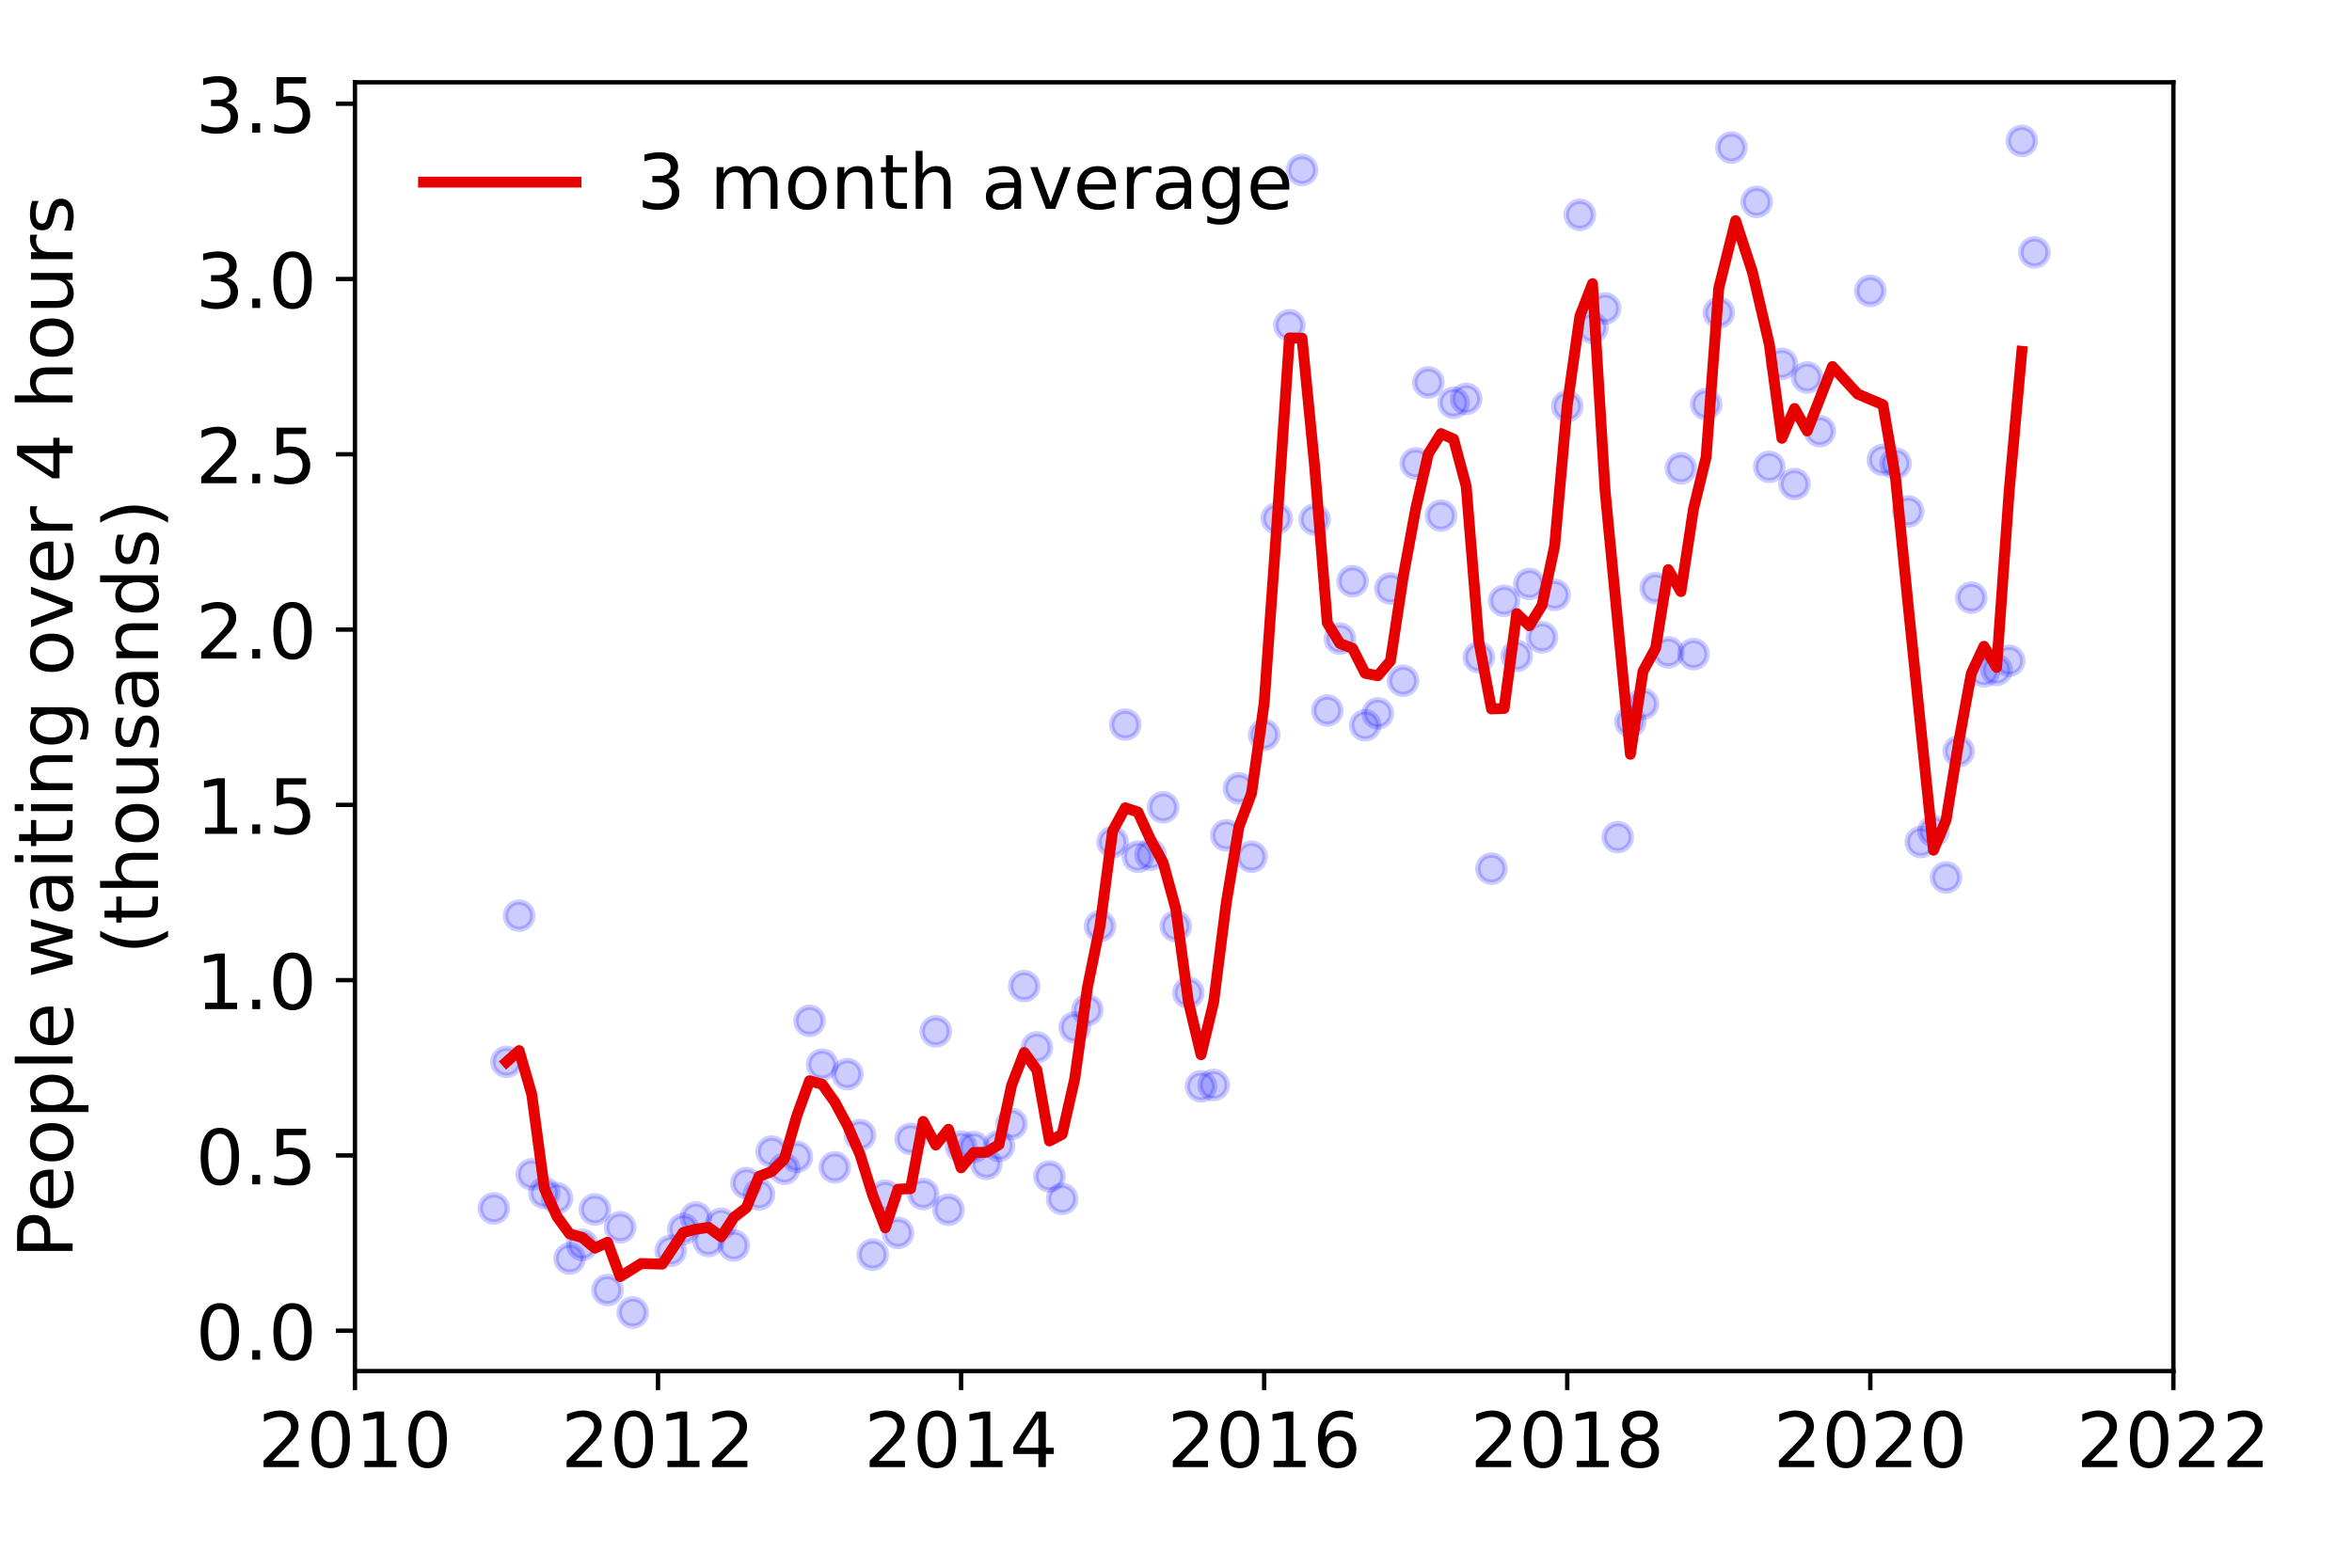 <?xml version="1.0" encoding="utf-8" standalone="no"?>
<!DOCTYPE svg PUBLIC "-//W3C//DTD SVG 1.1//EN"
  "http://www.w3.org/Graphics/SVG/1.1/DTD/svg11.dtd">
<!-- Created with matplotlib (https://matplotlib.org/) -->
<svg height="288pt" version="1.1" viewBox="0 0 432 288" width="432pt" xmlns="http://www.w3.org/2000/svg" xmlns:xlink="http://www.w3.org/1999/xlink">
 <defs>
  <style type="text/css">
*{stroke-linecap:butt;stroke-linejoin:round;}
  </style>
 </defs>
 <g id="figure_1">
  <g id="patch_1">
   <path d="M 0 288 
L 432 288 
L 432 0 
L 0 0 
z
" style="fill:#ffffff;"/>
  </g>
  <g id="axes_1">
   <g id="patch_2">
    <path d="M 65.195 251.88 
L 399.192 251.88 
L 399.192 15.12 
L 65.195 15.12 
z
" style="fill:#ffffff;"/>
   </g>
   <g id="matplotlib.axis_1">
    <g id="xtick_1">
     <g id="line2d_1">
      <defs>
       <path d="M 0 0 
L 0 3.5 
" id="me8de8a6ac7" style="stroke:#000000;stroke-width:0.8;"/>
      </defs>
      <g>
       <use style="stroke:#000000;stroke-width:0.8;" x="65.195" xlink:href="#me8de8a6ac7" y="251.88"/>
      </g>
     </g>
     <g id="text_1">
      <!-- 2010 -->
      <defs>
       <path d="M 19.188 8.297 
L 53.609 8.297 
L 53.609 0 
L 7.328 0 
L 7.328 8.297 
Q 12.938 14.109 22.625 23.891 
Q 32.328 33.688 34.812 36.531 
Q 39.547 41.844 41.422 45.531 
Q 43.312 49.219 43.312 52.781 
Q 43.312 58.594 39.234 62.25 
Q 35.156 65.922 28.609 65.922 
Q 23.969 65.922 18.812 64.312 
Q 13.672 62.703 7.812 59.422 
L 7.812 69.391 
Q 13.766 71.781 18.938 73 
Q 24.125 74.219 28.422 74.219 
Q 39.75 74.219 46.484 68.547 
Q 53.219 62.891 53.219 53.422 
Q 53.219 48.922 51.531 44.891 
Q 49.859 40.875 45.406 35.406 
Q 44.188 33.984 37.641 27.219 
Q 31.109 20.453 19.188 8.297 
z
" id="DejaVuSans-50"/>
       <path d="M 31.781 66.406 
Q 24.172 66.406 20.328 58.906 
Q 16.5 51.422 16.5 36.375 
Q 16.5 21.391 20.328 13.891 
Q 24.172 6.391 31.781 6.391 
Q 39.453 6.391 43.281 13.891 
Q 47.125 21.391 47.125 36.375 
Q 47.125 51.422 43.281 58.906 
Q 39.453 66.406 31.781 66.406 
z
M 31.781 74.219 
Q 44.047 74.219 50.516 64.516 
Q 56.984 54.828 56.984 36.375 
Q 56.984 17.969 50.516 8.266 
Q 44.047 -1.422 31.781 -1.422 
Q 19.531 -1.422 13.062 8.266 
Q 6.594 17.969 6.594 36.375 
Q 6.594 54.828 13.062 64.516 
Q 19.531 74.219 31.781 74.219 
z
" id="DejaVuSans-48"/>
       <path d="M 12.406 8.297 
L 28.516 8.297 
L 28.516 63.922 
L 10.984 60.406 
L 10.984 69.391 
L 28.422 72.906 
L 38.281 72.906 
L 38.281 8.297 
L 54.391 8.297 
L 54.391 0 
L 12.406 0 
z
" id="DejaVuSans-49"/>
      </defs>
      <g transform="translate(47.38 269.518)scale(0.14 -0.14)">
       <use xlink:href="#DejaVuSans-50"/>
       <use x="63.623" xlink:href="#DejaVuSans-48"/>
       <use x="127.246" xlink:href="#DejaVuSans-49"/>
       <use x="190.869" xlink:href="#DejaVuSans-48"/>
      </g>
     </g>
    </g>
    <g id="xtick_2">
     <g id="line2d_2">
      <g>
       <use style="stroke:#000000;stroke-width:0.8;" x="120.861" xlink:href="#me8de8a6ac7" y="251.88"/>
      </g>
     </g>
     <g id="text_2">
      <!-- 2012 -->
      <g transform="translate(103.046 269.518)scale(0.14 -0.14)">
       <use xlink:href="#DejaVuSans-50"/>
       <use x="63.623" xlink:href="#DejaVuSans-48"/>
       <use x="127.246" xlink:href="#DejaVuSans-49"/>
       <use x="190.869" xlink:href="#DejaVuSans-50"/>
      </g>
     </g>
    </g>
    <g id="xtick_3">
     <g id="line2d_3">
      <g>
       <use style="stroke:#000000;stroke-width:0.8;" x="176.528" xlink:href="#me8de8a6ac7" y="251.88"/>
      </g>
     </g>
     <g id="text_3">
      <!-- 2014 -->
      <defs>
       <path d="M 37.797 64.312 
L 12.891 25.391 
L 37.797 25.391 
z
M 35.203 72.906 
L 47.609 72.906 
L 47.609 25.391 
L 58.016 25.391 
L 58.016 17.188 
L 47.609 17.188 
L 47.609 0 
L 37.797 0 
L 37.797 17.188 
L 4.891 17.188 
L 4.891 26.703 
z
" id="DejaVuSans-52"/>
      </defs>
      <g transform="translate(158.713 269.518)scale(0.14 -0.14)">
       <use xlink:href="#DejaVuSans-50"/>
       <use x="63.623" xlink:href="#DejaVuSans-48"/>
       <use x="127.246" xlink:href="#DejaVuSans-49"/>
       <use x="190.869" xlink:href="#DejaVuSans-52"/>
      </g>
     </g>
    </g>
    <g id="xtick_4">
     <g id="line2d_4">
      <g>
       <use style="stroke:#000000;stroke-width:0.8;" x="232.194" xlink:href="#me8de8a6ac7" y="251.88"/>
      </g>
     </g>
     <g id="text_4">
      <!-- 2016 -->
      <defs>
       <path d="M 33.016 40.375 
Q 26.375 40.375 22.484 35.828 
Q 18.609 31.297 18.609 23.391 
Q 18.609 15.531 22.484 10.953 
Q 26.375 6.391 33.016 6.391 
Q 39.656 6.391 43.531 10.953 
Q 47.406 15.531 47.406 23.391 
Q 47.406 31.297 43.531 35.828 
Q 39.656 40.375 33.016 40.375 
z
M 52.594 71.297 
L 52.594 62.312 
Q 48.875 64.062 45.094 64.984 
Q 41.312 65.922 37.594 65.922 
Q 27.828 65.922 22.672 59.328 
Q 17.531 52.734 16.797 39.406 
Q 19.672 43.656 24.016 45.922 
Q 28.375 48.188 33.594 48.188 
Q 44.578 48.188 50.953 41.516 
Q 57.328 34.859 57.328 23.391 
Q 57.328 12.156 50.688 5.359 
Q 44.047 -1.422 33.016 -1.422 
Q 20.359 -1.422 13.672 8.266 
Q 6.984 17.969 6.984 36.375 
Q 6.984 53.656 15.188 63.938 
Q 23.391 74.219 37.203 74.219 
Q 40.922 74.219 44.703 73.484 
Q 48.484 72.75 52.594 71.297 
z
" id="DejaVuSans-54"/>
      </defs>
      <g transform="translate(214.379 269.518)scale(0.14 -0.14)">
       <use xlink:href="#DejaVuSans-50"/>
       <use x="63.623" xlink:href="#DejaVuSans-48"/>
       <use x="127.246" xlink:href="#DejaVuSans-49"/>
       <use x="190.869" xlink:href="#DejaVuSans-54"/>
      </g>
     </g>
    </g>
    <g id="xtick_5">
     <g id="line2d_5">
      <g>
       <use style="stroke:#000000;stroke-width:0.8;" x="287.86" xlink:href="#me8de8a6ac7" y="251.88"/>
      </g>
     </g>
     <g id="text_5">
      <!-- 2018 -->
      <defs>
       <path d="M 31.781 34.625 
Q 24.75 34.625 20.719 30.859 
Q 16.703 27.094 16.703 20.516 
Q 16.703 13.922 20.719 10.156 
Q 24.75 6.391 31.781 6.391 
Q 38.812 6.391 42.859 10.172 
Q 46.922 13.969 46.922 20.516 
Q 46.922 27.094 42.891 30.859 
Q 38.875 34.625 31.781 34.625 
z
M 21.922 38.812 
Q 15.578 40.375 12.031 44.719 
Q 8.5 49.078 8.5 55.328 
Q 8.5 64.062 14.719 69.141 
Q 20.953 74.219 31.781 74.219 
Q 42.672 74.219 48.875 69.141 
Q 55.078 64.062 55.078 55.328 
Q 55.078 49.078 51.531 44.719 
Q 48 40.375 41.703 38.812 
Q 48.828 37.156 52.797 32.312 
Q 56.781 27.484 56.781 20.516 
Q 56.781 9.906 50.312 4.234 
Q 43.844 -1.422 31.781 -1.422 
Q 19.734 -1.422 13.25 4.234 
Q 6.781 9.906 6.781 20.516 
Q 6.781 27.484 10.781 32.312 
Q 14.797 37.156 21.922 38.812 
z
M 18.312 54.391 
Q 18.312 48.734 21.844 45.562 
Q 25.391 42.391 31.781 42.391 
Q 38.141 42.391 41.719 45.562 
Q 45.312 48.734 45.312 54.391 
Q 45.312 60.062 41.719 63.234 
Q 38.141 66.406 31.781 66.406 
Q 25.391 66.406 21.844 63.234 
Q 18.312 60.062 18.312 54.391 
z
" id="DejaVuSans-56"/>
      </defs>
      <g transform="translate(270.045 269.518)scale(0.14 -0.14)">
       <use xlink:href="#DejaVuSans-50"/>
       <use x="63.623" xlink:href="#DejaVuSans-48"/>
       <use x="127.246" xlink:href="#DejaVuSans-49"/>
       <use x="190.869" xlink:href="#DejaVuSans-56"/>
      </g>
     </g>
    </g>
    <g id="xtick_6">
     <g id="line2d_6">
      <g>
       <use style="stroke:#000000;stroke-width:0.8;" x="343.526" xlink:href="#me8de8a6ac7" y="251.88"/>
      </g>
     </g>
     <g id="text_6">
      <!-- 2020 -->
      <g transform="translate(325.711 269.518)scale(0.14 -0.14)">
       <use xlink:href="#DejaVuSans-50"/>
       <use x="63.623" xlink:href="#DejaVuSans-48"/>
       <use x="127.246" xlink:href="#DejaVuSans-50"/>
       <use x="190.869" xlink:href="#DejaVuSans-48"/>
      </g>
     </g>
    </g>
    <g id="xtick_7">
     <g id="line2d_7">
      <g>
       <use style="stroke:#000000;stroke-width:0.8;" x="399.192" xlink:href="#me8de8a6ac7" y="251.88"/>
      </g>
     </g>
     <g id="text_7">
      <!-- 2022 -->
      <g transform="translate(381.377 269.518)scale(0.14 -0.14)">
       <use xlink:href="#DejaVuSans-50"/>
       <use x="63.623" xlink:href="#DejaVuSans-48"/>
       <use x="127.246" xlink:href="#DejaVuSans-50"/>
       <use x="190.869" xlink:href="#DejaVuSans-50"/>
      </g>
     </g>
    </g>
   </g>
   <g id="matplotlib.axis_2">
    <g id="ytick_1">
     <g id="line2d_8">
      <defs>
       <path d="M 0 0 
L -3.5 0 
" id="maa1a241ee3" style="stroke:#000000;stroke-width:0.8;"/>
      </defs>
      <g>
       <use style="stroke:#000000;stroke-width:0.8;" x="65.195" xlink:href="#maa1a241ee3" y="244.467"/>
      </g>
     </g>
     <g id="text_8">
      <!-- 0.0 -->
      <defs>
       <path d="M 10.688 12.406 
L 21 12.406 
L 21 0 
L 10.688 0 
z
" id="DejaVuSans-46"/>
      </defs>
      <g transform="translate(35.931 249.786)scale(0.14 -0.14)">
       <use xlink:href="#DejaVuSans-48"/>
       <use x="63.623" xlink:href="#DejaVuSans-46"/>
       <use x="95.41" xlink:href="#DejaVuSans-48"/>
      </g>
     </g>
    </g>
    <g id="ytick_2">
     <g id="line2d_9">
      <g>
       <use style="stroke:#000000;stroke-width:0.8;" x="65.195" xlink:href="#maa1a241ee3" y="212.265"/>
      </g>
     </g>
     <g id="text_9">
      <!-- 0.5 -->
      <defs>
       <path d="M 10.797 72.906 
L 49.516 72.906 
L 49.516 64.594 
L 19.828 64.594 
L 19.828 46.734 
Q 21.969 47.469 24.109 47.828 
Q 26.266 48.188 28.422 48.188 
Q 40.625 48.188 47.75 41.5 
Q 54.891 34.812 54.891 23.391 
Q 54.891 11.625 47.562 5.094 
Q 40.234 -1.422 26.906 -1.422 
Q 22.312 -1.422 17.547 -0.641 
Q 12.797 0.141 7.719 1.703 
L 7.719 11.625 
Q 12.109 9.234 16.797 8.062 
Q 21.484 6.891 26.703 6.891 
Q 35.156 6.891 40.078 11.328 
Q 45.016 15.766 45.016 23.391 
Q 45.016 31 40.078 35.438 
Q 35.156 39.891 26.703 39.891 
Q 22.75 39.891 18.812 39.016 
Q 14.891 38.141 10.797 36.281 
z
" id="DejaVuSans-53"/>
      </defs>
      <g transform="translate(35.931 217.584)scale(0.14 -0.14)">
       <use xlink:href="#DejaVuSans-48"/>
       <use x="63.623" xlink:href="#DejaVuSans-46"/>
       <use x="95.41" xlink:href="#DejaVuSans-53"/>
      </g>
     </g>
    </g>
    <g id="ytick_3">
     <g id="line2d_10">
      <g>
       <use style="stroke:#000000;stroke-width:0.8;" x="65.195" xlink:href="#maa1a241ee3" y="180.064"/>
      </g>
     </g>
     <g id="text_10">
      <!-- 1.0 -->
      <g transform="translate(35.931 185.383)scale(0.14 -0.14)">
       <use xlink:href="#DejaVuSans-49"/>
       <use x="63.623" xlink:href="#DejaVuSans-46"/>
       <use x="95.41" xlink:href="#DejaVuSans-48"/>
      </g>
     </g>
    </g>
    <g id="ytick_4">
     <g id="line2d_11">
      <g>
       <use style="stroke:#000000;stroke-width:0.8;" x="65.195" xlink:href="#maa1a241ee3" y="147.862"/>
      </g>
     </g>
     <g id="text_11">
      <!-- 1.5 -->
      <g transform="translate(35.931 153.181)scale(0.14 -0.14)">
       <use xlink:href="#DejaVuSans-49"/>
       <use x="63.623" xlink:href="#DejaVuSans-46"/>
       <use x="95.41" xlink:href="#DejaVuSans-53"/>
      </g>
     </g>
    </g>
    <g id="ytick_5">
     <g id="line2d_12">
      <g>
       <use style="stroke:#000000;stroke-width:0.8;" x="65.195" xlink:href="#maa1a241ee3" y="115.66"/>
      </g>
     </g>
     <g id="text_12">
      <!-- 2.0 -->
      <g transform="translate(35.931 120.979)scale(0.14 -0.14)">
       <use xlink:href="#DejaVuSans-50"/>
       <use x="63.623" xlink:href="#DejaVuSans-46"/>
       <use x="95.41" xlink:href="#DejaVuSans-48"/>
      </g>
     </g>
    </g>
    <g id="ytick_6">
     <g id="line2d_13">
      <g>
       <use style="stroke:#000000;stroke-width:0.8;" x="65.195" xlink:href="#maa1a241ee3" y="83.459"/>
      </g>
     </g>
     <g id="text_13">
      <!-- 2.5 -->
      <g transform="translate(35.931 88.777)scale(0.14 -0.14)">
       <use xlink:href="#DejaVuSans-50"/>
       <use x="63.623" xlink:href="#DejaVuSans-46"/>
       <use x="95.41" xlink:href="#DejaVuSans-53"/>
      </g>
     </g>
    </g>
    <g id="ytick_7">
     <g id="line2d_14">
      <g>
       <use style="stroke:#000000;stroke-width:0.8;" x="65.195" xlink:href="#maa1a241ee3" y="51.257"/>
      </g>
     </g>
     <g id="text_14">
      <!-- 3.0 -->
      <defs>
       <path d="M 40.578 39.312 
Q 47.656 37.797 51.625 33 
Q 55.609 28.219 55.609 21.188 
Q 55.609 10.406 48.188 4.484 
Q 40.766 -1.422 27.094 -1.422 
Q 22.516 -1.422 17.656 -0.516 
Q 12.797 0.391 7.625 2.203 
L 7.625 11.719 
Q 11.719 9.328 16.594 8.109 
Q 21.484 6.891 26.812 6.891 
Q 36.078 6.891 40.938 10.547 
Q 45.797 14.203 45.797 21.188 
Q 45.797 27.641 41.281 31.266 
Q 36.766 34.906 28.719 34.906 
L 20.219 34.906 
L 20.219 43.016 
L 29.109 43.016 
Q 36.375 43.016 40.234 45.922 
Q 44.094 48.828 44.094 54.297 
Q 44.094 59.906 40.109 62.906 
Q 36.141 65.922 28.719 65.922 
Q 24.656 65.922 20.016 65.031 
Q 15.375 64.156 9.812 62.312 
L 9.812 71.094 
Q 15.438 72.656 20.344 73.438 
Q 25.25 74.219 29.594 74.219 
Q 40.828 74.219 47.359 69.109 
Q 53.906 64.016 53.906 55.328 
Q 53.906 49.266 50.438 45.094 
Q 46.969 40.922 40.578 39.312 
z
" id="DejaVuSans-51"/>
      </defs>
      <g transform="translate(35.931 56.576)scale(0.14 -0.14)">
       <use xlink:href="#DejaVuSans-51"/>
       <use x="63.623" xlink:href="#DejaVuSans-46"/>
       <use x="95.41" xlink:href="#DejaVuSans-48"/>
      </g>
     </g>
    </g>
    <g id="ytick_8">
     <g id="line2d_15">
      <g>
       <use style="stroke:#000000;stroke-width:0.8;" x="65.195" xlink:href="#maa1a241ee3" y="19.055"/>
      </g>
     </g>
     <g id="text_15">
      <!-- 3.5 -->
      <g transform="translate(35.931 24.374)scale(0.14 -0.14)">
       <use xlink:href="#DejaVuSans-51"/>
       <use x="63.623" xlink:href="#DejaVuSans-46"/>
       <use x="95.41" xlink:href="#DejaVuSans-53"/>
      </g>
     </g>
    </g>
    <g id="text_16">
     <!-- People waiting over 4 hours -->
     <defs>
      <path d="M 19.672 64.797 
L 19.672 37.406 
L 32.078 37.406 
Q 38.969 37.406 42.719 40.969 
Q 46.484 44.531 46.484 51.125 
Q 46.484 57.672 42.719 61.234 
Q 38.969 64.797 32.078 64.797 
z
M 9.812 72.906 
L 32.078 72.906 
Q 44.344 72.906 50.609 67.359 
Q 56.891 61.812 56.891 51.125 
Q 56.891 40.328 50.609 34.812 
Q 44.344 29.297 32.078 29.297 
L 19.672 29.297 
L 19.672 0 
L 9.812 0 
z
" id="DejaVuSans-80"/>
      <path d="M 56.203 29.594 
L 56.203 25.203 
L 14.891 25.203 
Q 15.484 15.922 20.484 11.062 
Q 25.484 6.203 34.422 6.203 
Q 39.594 6.203 44.453 7.469 
Q 49.312 8.734 54.109 11.281 
L 54.109 2.781 
Q 49.266 0.734 44.188 -0.344 
Q 39.109 -1.422 33.891 -1.422 
Q 20.797 -1.422 13.156 6.188 
Q 5.516 13.812 5.516 26.812 
Q 5.516 40.234 12.766 48.109 
Q 20.016 56 32.328 56 
Q 43.359 56 49.781 48.891 
Q 56.203 41.797 56.203 29.594 
z
M 47.219 32.234 
Q 47.125 39.594 43.094 43.984 
Q 39.062 48.391 32.422 48.391 
Q 24.906 48.391 20.391 44.141 
Q 15.875 39.891 15.188 32.172 
z
" id="DejaVuSans-101"/>
      <path d="M 30.609 48.391 
Q 23.391 48.391 19.188 42.75 
Q 14.984 37.109 14.984 27.297 
Q 14.984 17.484 19.156 11.844 
Q 23.344 6.203 30.609 6.203 
Q 37.797 6.203 41.984 11.859 
Q 46.188 17.531 46.188 27.297 
Q 46.188 37.016 41.984 42.703 
Q 37.797 48.391 30.609 48.391 
z
M 30.609 56 
Q 42.328 56 49.016 48.375 
Q 55.719 40.766 55.719 27.297 
Q 55.719 13.875 49.016 6.219 
Q 42.328 -1.422 30.609 -1.422 
Q 18.844 -1.422 12.172 6.219 
Q 5.516 13.875 5.516 27.297 
Q 5.516 40.766 12.172 48.375 
Q 18.844 56 30.609 56 
z
" id="DejaVuSans-111"/>
      <path d="M 18.109 8.203 
L 18.109 -20.797 
L 9.078 -20.797 
L 9.078 54.688 
L 18.109 54.688 
L 18.109 46.391 
Q 20.953 51.266 25.266 53.625 
Q 29.594 56 35.594 56 
Q 45.562 56 51.781 48.094 
Q 58.016 40.188 58.016 27.297 
Q 58.016 14.406 51.781 6.484 
Q 45.562 -1.422 35.594 -1.422 
Q 29.594 -1.422 25.266 0.953 
Q 20.953 3.328 18.109 8.203 
z
M 48.688 27.297 
Q 48.688 37.203 44.609 42.844 
Q 40.531 48.484 33.406 48.484 
Q 26.266 48.484 22.188 42.844 
Q 18.109 37.203 18.109 27.297 
Q 18.109 17.391 22.188 11.75 
Q 26.266 6.109 33.406 6.109 
Q 40.531 6.109 44.609 11.75 
Q 48.688 17.391 48.688 27.297 
z
" id="DejaVuSans-112"/>
      <path d="M 9.422 75.984 
L 18.406 75.984 
L 18.406 0 
L 9.422 0 
z
" id="DejaVuSans-108"/>
      <path id="DejaVuSans-32"/>
      <path d="M 4.203 54.688 
L 13.188 54.688 
L 24.422 12.016 
L 35.594 54.688 
L 46.188 54.688 
L 57.422 12.016 
L 68.609 54.688 
L 77.594 54.688 
L 63.281 0 
L 52.688 0 
L 40.922 44.828 
L 29.109 0 
L 18.5 0 
z
" id="DejaVuSans-119"/>
      <path d="M 34.281 27.484 
Q 23.391 27.484 19.188 25 
Q 14.984 22.516 14.984 16.5 
Q 14.984 11.719 18.141 8.906 
Q 21.297 6.109 26.703 6.109 
Q 34.188 6.109 38.703 11.406 
Q 43.219 16.703 43.219 25.484 
L 43.219 27.484 
z
M 52.203 31.203 
L 52.203 0 
L 43.219 0 
L 43.219 8.297 
Q 40.141 3.328 35.547 0.953 
Q 30.953 -1.422 24.312 -1.422 
Q 15.922 -1.422 10.953 3.297 
Q 6 8.016 6 15.922 
Q 6 25.141 12.172 29.828 
Q 18.359 34.516 30.609 34.516 
L 43.219 34.516 
L 43.219 35.406 
Q 43.219 41.609 39.141 45 
Q 35.062 48.391 27.688 48.391 
Q 23 48.391 18.547 47.266 
Q 14.109 46.141 10.016 43.891 
L 10.016 52.203 
Q 14.938 54.109 19.578 55.047 
Q 24.219 56 28.609 56 
Q 40.484 56 46.344 49.844 
Q 52.203 43.703 52.203 31.203 
z
" id="DejaVuSans-97"/>
      <path d="M 9.422 54.688 
L 18.406 54.688 
L 18.406 0 
L 9.422 0 
z
M 9.422 75.984 
L 18.406 75.984 
L 18.406 64.594 
L 9.422 64.594 
z
" id="DejaVuSans-105"/>
      <path d="M 18.312 70.219 
L 18.312 54.688 
L 36.812 54.688 
L 36.812 47.703 
L 18.312 47.703 
L 18.312 18.016 
Q 18.312 11.328 20.141 9.422 
Q 21.969 7.516 27.594 7.516 
L 36.812 7.516 
L 36.812 0 
L 27.594 0 
Q 17.188 0 13.234 3.875 
Q 9.281 7.766 9.281 18.016 
L 9.281 47.703 
L 2.688 47.703 
L 2.688 54.688 
L 9.281 54.688 
L 9.281 70.219 
z
" id="DejaVuSans-116"/>
      <path d="M 54.891 33.016 
L 54.891 0 
L 45.906 0 
L 45.906 32.719 
Q 45.906 40.484 42.875 44.328 
Q 39.844 48.188 33.797 48.188 
Q 26.516 48.188 22.312 43.547 
Q 18.109 38.922 18.109 30.906 
L 18.109 0 
L 9.078 0 
L 9.078 54.688 
L 18.109 54.688 
L 18.109 46.188 
Q 21.344 51.125 25.703 53.562 
Q 30.078 56 35.797 56 
Q 45.219 56 50.047 50.172 
Q 54.891 44.344 54.891 33.016 
z
" id="DejaVuSans-110"/>
      <path d="M 45.406 27.984 
Q 45.406 37.75 41.375 43.109 
Q 37.359 48.484 30.078 48.484 
Q 22.859 48.484 18.828 43.109 
Q 14.797 37.75 14.797 27.984 
Q 14.797 18.266 18.828 12.891 
Q 22.859 7.516 30.078 7.516 
Q 37.359 7.516 41.375 12.891 
Q 45.406 18.266 45.406 27.984 
z
M 54.391 6.781 
Q 54.391 -7.172 48.188 -13.984 
Q 42 -20.797 29.203 -20.797 
Q 24.469 -20.797 20.266 -20.094 
Q 16.062 -19.391 12.109 -17.922 
L 12.109 -9.188 
Q 16.062 -11.328 19.922 -12.344 
Q 23.781 -13.375 27.781 -13.375 
Q 36.625 -13.375 41.016 -8.766 
Q 45.406 -4.156 45.406 5.172 
L 45.406 9.625 
Q 42.625 4.781 38.281 2.391 
Q 33.938 0 27.875 0 
Q 17.828 0 11.672 7.656 
Q 5.516 15.328 5.516 27.984 
Q 5.516 40.672 11.672 48.328 
Q 17.828 56 27.875 56 
Q 33.938 56 38.281 53.609 
Q 42.625 51.219 45.406 46.391 
L 45.406 54.688 
L 54.391 54.688 
z
" id="DejaVuSans-103"/>
      <path d="M 2.984 54.688 
L 12.5 54.688 
L 29.594 8.797 
L 46.688 54.688 
L 56.203 54.688 
L 35.688 0 
L 23.484 0 
z
" id="DejaVuSans-118"/>
      <path d="M 41.109 46.297 
Q 39.594 47.172 37.812 47.578 
Q 36.031 48 33.891 48 
Q 26.266 48 22.188 43.047 
Q 18.109 38.094 18.109 28.812 
L 18.109 0 
L 9.078 0 
L 9.078 54.688 
L 18.109 54.688 
L 18.109 46.188 
Q 20.953 51.172 25.484 53.578 
Q 30.031 56 36.531 56 
Q 37.453 56 38.578 55.875 
Q 39.703 55.766 41.062 55.516 
z
" id="DejaVuSans-114"/>
      <path d="M 54.891 33.016 
L 54.891 0 
L 45.906 0 
L 45.906 32.719 
Q 45.906 40.484 42.875 44.328 
Q 39.844 48.188 33.797 48.188 
Q 26.516 48.188 22.312 43.547 
Q 18.109 38.922 18.109 30.906 
L 18.109 0 
L 9.078 0 
L 9.078 75.984 
L 18.109 75.984 
L 18.109 46.188 
Q 21.344 51.125 25.703 53.562 
Q 30.078 56 35.797 56 
Q 45.219 56 50.047 50.172 
Q 54.891 44.344 54.891 33.016 
z
" id="DejaVuSans-104"/>
      <path d="M 8.5 21.578 
L 8.5 54.688 
L 17.484 54.688 
L 17.484 21.922 
Q 17.484 14.156 20.5 10.266 
Q 23.531 6.391 29.594 6.391 
Q 36.859 6.391 41.078 11.031 
Q 45.312 15.672 45.312 23.688 
L 45.312 54.688 
L 54.297 54.688 
L 54.297 0 
L 45.312 0 
L 45.312 8.406 
Q 42.047 3.422 37.719 1 
Q 33.406 -1.422 27.688 -1.422 
Q 18.266 -1.422 13.375 4.438 
Q 8.5 10.297 8.5 21.578 
z
M 31.109 56 
z
" id="DejaVuSans-117"/>
      <path d="M 44.281 53.078 
L 44.281 44.578 
Q 40.484 46.531 36.375 47.5 
Q 32.281 48.484 27.875 48.484 
Q 21.188 48.484 17.844 46.438 
Q 14.5 44.391 14.5 40.281 
Q 14.5 37.156 16.891 35.375 
Q 19.281 33.594 26.516 31.984 
L 29.594 31.297 
Q 39.156 29.25 43.188 25.516 
Q 47.219 21.781 47.219 15.094 
Q 47.219 7.469 41.188 3.016 
Q 35.156 -1.422 24.609 -1.422 
Q 20.219 -1.422 15.453 -0.562 
Q 10.688 0.297 5.422 2 
L 5.422 11.281 
Q 10.406 8.688 15.234 7.391 
Q 20.062 6.109 24.812 6.109 
Q 31.156 6.109 34.562 8.281 
Q 37.984 10.453 37.984 14.406 
Q 37.984 18.062 35.516 20.016 
Q 33.062 21.969 24.703 23.781 
L 21.578 24.516 
Q 13.234 26.266 9.516 29.906 
Q 5.812 33.547 5.812 39.891 
Q 5.812 47.609 11.281 51.797 
Q 16.75 56 26.812 56 
Q 31.781 56 36.172 55.266 
Q 40.578 54.547 44.281 53.078 
z
" id="DejaVuSans-115"/>
     </defs>
     <g transform="translate(13.342 231.175)rotate(-90)scale(0.14 -0.14)">
      <use xlink:href="#DejaVuSans-80"/>
      <use x="60.256" xlink:href="#DejaVuSans-101"/>
      <use x="121.779" xlink:href="#DejaVuSans-111"/>
      <use x="182.961" xlink:href="#DejaVuSans-112"/>
      <use x="246.438" xlink:href="#DejaVuSans-108"/>
      <use x="274.221" xlink:href="#DejaVuSans-101"/>
      <use x="335.744" xlink:href="#DejaVuSans-32"/>
      <use x="367.531" xlink:href="#DejaVuSans-119"/>
      <use x="449.318" xlink:href="#DejaVuSans-97"/>
      <use x="510.598" xlink:href="#DejaVuSans-105"/>
      <use x="538.381" xlink:href="#DejaVuSans-116"/>
      <use x="577.59" xlink:href="#DejaVuSans-105"/>
      <use x="605.373" xlink:href="#DejaVuSans-110"/>
      <use x="668.752" xlink:href="#DejaVuSans-103"/>
      <use x="732.229" xlink:href="#DejaVuSans-32"/>
      <use x="764.016" xlink:href="#DejaVuSans-111"/>
      <use x="825.197" xlink:href="#DejaVuSans-118"/>
      <use x="884.377" xlink:href="#DejaVuSans-101"/>
      <use x="945.9" xlink:href="#DejaVuSans-114"/>
      <use x="987.014" xlink:href="#DejaVuSans-32"/>
      <use x="1018.801" xlink:href="#DejaVuSans-52"/>
      <use x="1082.424" xlink:href="#DejaVuSans-32"/>
      <use x="1114.211" xlink:href="#DejaVuSans-104"/>
      <use x="1177.59" xlink:href="#DejaVuSans-111"/>
      <use x="1238.771" xlink:href="#DejaVuSans-117"/>
      <use x="1302.15" xlink:href="#DejaVuSans-114"/>
      <use x="1343.264" xlink:href="#DejaVuSans-115"/>
     </g>
     <!-- (thousands) -->
     <defs>
      <path d="M 31 75.875 
Q 24.469 64.656 21.281 53.656 
Q 18.109 42.672 18.109 31.391 
Q 18.109 20.125 21.312 9.062 
Q 24.516 -2 31 -13.188 
L 23.188 -13.188 
Q 15.875 -1.703 12.234 9.375 
Q 8.594 20.453 8.594 31.391 
Q 8.594 42.281 12.203 53.312 
Q 15.828 64.359 23.188 75.875 
z
" id="DejaVuSans-40"/>
      <path d="M 45.406 46.391 
L 45.406 75.984 
L 54.391 75.984 
L 54.391 0 
L 45.406 0 
L 45.406 8.203 
Q 42.578 3.328 38.25 0.953 
Q 33.938 -1.422 27.875 -1.422 
Q 17.969 -1.422 11.734 6.484 
Q 5.516 14.406 5.516 27.297 
Q 5.516 40.188 11.734 48.094 
Q 17.969 56 27.875 56 
Q 33.938 56 38.25 53.625 
Q 42.578 51.266 45.406 46.391 
z
M 14.797 27.297 
Q 14.797 17.391 18.875 11.75 
Q 22.953 6.109 30.078 6.109 
Q 37.203 6.109 41.297 11.75 
Q 45.406 17.391 45.406 27.297 
Q 45.406 37.203 41.297 42.844 
Q 37.203 48.484 30.078 48.484 
Q 22.953 48.484 18.875 42.844 
Q 14.797 37.203 14.797 27.297 
z
" id="DejaVuSans-100"/>
      <path d="M 8.016 75.875 
L 15.828 75.875 
Q 23.141 64.359 26.781 53.312 
Q 30.422 42.281 30.422 31.391 
Q 30.422 20.453 26.781 9.375 
Q 23.141 -1.703 15.828 -13.188 
L 8.016 -13.188 
Q 14.5 -2 17.703 9.062 
Q 20.906 20.125 20.906 31.391 
Q 20.906 42.672 17.703 53.656 
Q 14.5 64.656 8.016 75.875 
z
" id="DejaVuSans-41"/>
     </defs>
     <g transform="translate(29.019 175.325)rotate(-90)scale(0.14 -0.14)">
      <use xlink:href="#DejaVuSans-40"/>
      <use x="39.014" xlink:href="#DejaVuSans-116"/>
      <use x="78.223" xlink:href="#DejaVuSans-104"/>
      <use x="141.602" xlink:href="#DejaVuSans-111"/>
      <use x="202.783" xlink:href="#DejaVuSans-117"/>
      <use x="266.162" xlink:href="#DejaVuSans-115"/>
      <use x="318.262" xlink:href="#DejaVuSans-97"/>
      <use x="379.541" xlink:href="#DejaVuSans-110"/>
      <use x="442.92" xlink:href="#DejaVuSans-100"/>
      <use x="506.396" xlink:href="#DejaVuSans-115"/>
      <use x="558.496" xlink:href="#DejaVuSans-41"/>
     </g>
    </g>
   </g>
   <g id="line2d_16">
    <defs>
     <path d="M 0 2.5 
C 0.663 2.5 1.299 2.237 1.768 1.768 
C 2.237 1.299 2.5 0.663 2.5 0 
C 2.5 -0.663 2.237 -1.299 1.768 -1.768 
C 1.299 -2.237 0.663 -2.5 0 -2.5 
C -0.663 -2.5 -1.299 -2.237 -1.768 -1.768 
C -2.237 -1.299 -2.5 -0.663 -2.5 0 
C -2.5 0.663 -2.237 1.299 -1.768 1.768 
C -1.299 2.237 -0.663 2.5 0 2.5 
z
" id="m0ad2858ec3" style="stroke:#0000ff;stroke-opacity:0.2;"/>
    </defs>
    <g clip-path="url(#p5b41c0fcc7)">
     <use style="fill:#0000ff;fill-opacity:0.2;stroke:#0000ff;stroke-opacity:0.2;" x="373.679" xlink:href="#m0ad2858ec3" y="46.362"/>
     <use style="fill:#0000ff;fill-opacity:0.2;stroke:#0000ff;stroke-opacity:0.2;" x="371.359" xlink:href="#m0ad2858ec3" y="25.882"/>
     <use style="fill:#0000ff;fill-opacity:0.2;stroke:#0000ff;stroke-opacity:0.2;" x="369.04" xlink:href="#m0ad2858ec3" y="121.392"/>
     <use style="fill:#0000ff;fill-opacity:0.2;stroke:#0000ff;stroke-opacity:0.2;" x="366.721" xlink:href="#m0ad2858ec3" y="123.067"/>
     <use style="fill:#0000ff;fill-opacity:0.2;stroke:#0000ff;stroke-opacity:0.2;" x="364.401" xlink:href="#m0ad2858ec3" y="123.324"/>
     <use style="fill:#0000ff;fill-opacity:0.2;stroke:#0000ff;stroke-opacity:0.2;" x="362.082" xlink:href="#m0ad2858ec3" y="109.8"/>
     <use style="fill:#0000ff;fill-opacity:0.2;stroke:#0000ff;stroke-opacity:0.2;" x="359.762" xlink:href="#m0ad2858ec3" y="138.008"/>
     <use style="fill:#0000ff;fill-opacity:0.2;stroke:#0000ff;stroke-opacity:0.2;" x="357.443" xlink:href="#m0ad2858ec3" y="161.193"/>
     <use style="fill:#0000ff;fill-opacity:0.2;stroke:#0000ff;stroke-opacity:0.2;" x="355.123" xlink:href="#m0ad2858ec3" y="152.692"/>
     <use style="fill:#0000ff;fill-opacity:0.2;stroke:#0000ff;stroke-opacity:0.2;" x="352.804" xlink:href="#m0ad2858ec3" y="154.689"/>
     <use style="fill:#0000ff;fill-opacity:0.2;stroke:#0000ff;stroke-opacity:0.2;" x="350.485" xlink:href="#m0ad2858ec3" y="93.956"/>
     <use style="fill:#0000ff;fill-opacity:0.2;stroke:#0000ff;stroke-opacity:0.2;" x="348.165" xlink:href="#m0ad2858ec3" y="85.133"/>
     <use style="fill:#0000ff;fill-opacity:0.2;stroke:#0000ff;stroke-opacity:0.2;" x="345.846" xlink:href="#m0ad2858ec3" y="84.489"/>
     <use style="fill:#0000ff;fill-opacity:0.2;stroke:#0000ff;stroke-opacity:0.2;" x="343.526" xlink:href="#m0ad2858ec3" y="53.446"/>
     <use style="fill:#0000ff;fill-opacity:0.2;stroke:#0000ff;stroke-opacity:0.2;" x="334.249" xlink:href="#m0ad2858ec3" y="79.208"/>
     <use style="fill:#0000ff;fill-opacity:0.2;stroke:#0000ff;stroke-opacity:0.2;" x="331.929" xlink:href="#m0ad2858ec3" y="69.354"/>
     <use style="fill:#0000ff;fill-opacity:0.2;stroke:#0000ff;stroke-opacity:0.2;" x="329.61" xlink:href="#m0ad2858ec3" y="88.933"/>
     <use style="fill:#0000ff;fill-opacity:0.2;stroke:#0000ff;stroke-opacity:0.2;" x="327.29" xlink:href="#m0ad2858ec3" y="66.842"/>
     <use style="fill:#0000ff;fill-opacity:0.2;stroke:#0000ff;stroke-opacity:0.2;" x="324.971" xlink:href="#m0ad2858ec3" y="85.777"/>
     <use style="fill:#0000ff;fill-opacity:0.2;stroke:#0000ff;stroke-opacity:0.2;" x="322.651" xlink:href="#m0ad2858ec3" y="37.088"/>
     <use style="fill:#0000ff;fill-opacity:0.2;stroke:#0000ff;stroke-opacity:0.2;" x="318.013" xlink:href="#m0ad2858ec3" y="27.105"/>
     <use style="fill:#0000ff;fill-opacity:0.2;stroke:#0000ff;stroke-opacity:0.2;" x="315.693" xlink:href="#m0ad2858ec3" y="57.44"/>
     <use style="fill:#0000ff;fill-opacity:0.2;stroke:#0000ff;stroke-opacity:0.2;" x="313.374" xlink:href="#m0ad2858ec3" y="74.249"/>
     <use style="fill:#0000ff;fill-opacity:0.2;stroke:#0000ff;stroke-opacity:0.2;" x="311.054" xlink:href="#m0ad2858ec3" y="120.168"/>
     <use style="fill:#0000ff;fill-opacity:0.2;stroke:#0000ff;stroke-opacity:0.2;" x="308.735" xlink:href="#m0ad2858ec3" y="86.035"/>
     <use style="fill:#0000ff;fill-opacity:0.2;stroke:#0000ff;stroke-opacity:0.2;" x="306.415" xlink:href="#m0ad2858ec3" y="119.846"/>
     <use style="fill:#0000ff;fill-opacity:0.2;stroke:#0000ff;stroke-opacity:0.2;" x="304.096" xlink:href="#m0ad2858ec3" y="108.061"/>
     <use style="fill:#0000ff;fill-opacity:0.2;stroke:#0000ff;stroke-opacity:0.2;" x="301.777" xlink:href="#m0ad2858ec3" y="129.314"/>
     <use style="fill:#0000ff;fill-opacity:0.2;stroke:#0000ff;stroke-opacity:0.2;" x="299.457" xlink:href="#m0ad2858ec3" y="132.598"/>
     <use style="fill:#0000ff;fill-opacity:0.2;stroke:#0000ff;stroke-opacity:0.2;" x="297.138" xlink:href="#m0ad2858ec3" y="153.787"/>
     <use style="fill:#0000ff;fill-opacity:0.2;stroke:#0000ff;stroke-opacity:0.2;" x="294.818" xlink:href="#m0ad2858ec3" y="56.667"/>
     <use style="fill:#0000ff;fill-opacity:0.2;stroke:#0000ff;stroke-opacity:0.2;" x="292.499" xlink:href="#m0ad2858ec3" y="60.209"/>
     <use style="fill:#0000ff;fill-opacity:0.2;stroke:#0000ff;stroke-opacity:0.2;" x="290.179" xlink:href="#m0ad2858ec3" y="39.471"/>
     <use style="fill:#0000ff;fill-opacity:0.2;stroke:#0000ff;stroke-opacity:0.2;" x="287.86" xlink:href="#m0ad2858ec3" y="74.635"/>
     <use style="fill:#0000ff;fill-opacity:0.2;stroke:#0000ff;stroke-opacity:0.2;" x="285.541" xlink:href="#m0ad2858ec3" y="109.284"/>
     <use style="fill:#0000ff;fill-opacity:0.2;stroke:#0000ff;stroke-opacity:0.2;" x="283.221" xlink:href="#m0ad2858ec3" y="117.077"/>
     <use style="fill:#0000ff;fill-opacity:0.2;stroke:#0000ff;stroke-opacity:0.2;" x="280.902" xlink:href="#m0ad2858ec3" y="107.288"/>
     <use style="fill:#0000ff;fill-opacity:0.2;stroke:#0000ff;stroke-opacity:0.2;" x="278.582" xlink:href="#m0ad2858ec3" y="120.491"/>
     <use style="fill:#0000ff;fill-opacity:0.2;stroke:#0000ff;stroke-opacity:0.2;" x="276.263" xlink:href="#m0ad2858ec3" y="110.379"/>
     <use style="fill:#0000ff;fill-opacity:0.2;stroke:#0000ff;stroke-opacity:0.2;" x="273.943" xlink:href="#m0ad2858ec3" y="159.583"/>
     <use style="fill:#0000ff;fill-opacity:0.2;stroke:#0000ff;stroke-opacity:0.2;" x="271.624" xlink:href="#m0ad2858ec3" y="120.748"/>
     <use style="fill:#0000ff;fill-opacity:0.2;stroke:#0000ff;stroke-opacity:0.2;" x="269.305" xlink:href="#m0ad2858ec3" y="73.283"/>
     <use style="fill:#0000ff;fill-opacity:0.2;stroke:#0000ff;stroke-opacity:0.2;" x="266.985" xlink:href="#m0ad2858ec3" y="73.991"/>
     <use style="fill:#0000ff;fill-opacity:0.2;stroke:#0000ff;stroke-opacity:0.2;" x="264.666" xlink:href="#m0ad2858ec3" y="94.729"/>
     <use style="fill:#0000ff;fill-opacity:0.2;stroke:#0000ff;stroke-opacity:0.2;" x="262.346" xlink:href="#m0ad2858ec3" y="70.256"/>
     <use style="fill:#0000ff;fill-opacity:0.2;stroke:#0000ff;stroke-opacity:0.2;" x="260.027" xlink:href="#m0ad2858ec3" y="85.133"/>
     <use style="fill:#0000ff;fill-opacity:0.2;stroke:#0000ff;stroke-opacity:0.2;" x="257.707" xlink:href="#m0ad2858ec3" y="125.063"/>
     <use style="fill:#0000ff;fill-opacity:0.2;stroke:#0000ff;stroke-opacity:0.2;" x="255.388" xlink:href="#m0ad2858ec3" y="108.125"/>
     <use style="fill:#0000ff;fill-opacity:0.2;stroke:#0000ff;stroke-opacity:0.2;" x="253.069" xlink:href="#m0ad2858ec3" y="131.053"/>
     <use style="fill:#0000ff;fill-opacity:0.2;stroke:#0000ff;stroke-opacity:0.2;" x="250.749" xlink:href="#m0ad2858ec3" y="133.242"/>
     <use style="fill:#0000ff;fill-opacity:0.2;stroke:#0000ff;stroke-opacity:0.2;" x="248.43" xlink:href="#m0ad2858ec3" y="106.773"/>
     <use style="fill:#0000ff;fill-opacity:0.2;stroke:#0000ff;stroke-opacity:0.2;" x="246.11" xlink:href="#m0ad2858ec3" y="117.335"/>
     <use style="fill:#0000ff;fill-opacity:0.2;stroke:#0000ff;stroke-opacity:0.2;" x="243.791" xlink:href="#m0ad2858ec3" y="130.537"/>
     <use style="fill:#0000ff;fill-opacity:0.2;stroke:#0000ff;stroke-opacity:0.2;" x="241.471" xlink:href="#m0ad2858ec3" y="95.438"/>
     <use style="fill:#0000ff;fill-opacity:0.2;stroke:#0000ff;stroke-opacity:0.2;" x="239.152" xlink:href="#m0ad2858ec3" y="31.227"/>
     <use style="fill:#0000ff;fill-opacity:0.2;stroke:#0000ff;stroke-opacity:0.2;" x="236.833" xlink:href="#m0ad2858ec3" y="59.758"/>
     <use style="fill:#0000ff;fill-opacity:0.2;stroke:#0000ff;stroke-opacity:0.2;" x="234.513" xlink:href="#m0ad2858ec3" y="95.244"/>
     <use style="fill:#0000ff;fill-opacity:0.2;stroke:#0000ff;stroke-opacity:0.2;" x="232.194" xlink:href="#m0ad2858ec3" y="134.981"/>
     <use style="fill:#0000ff;fill-opacity:0.2;stroke:#0000ff;stroke-opacity:0.2;" x="229.874" xlink:href="#m0ad2858ec3" y="157.394"/>
     <use style="fill:#0000ff;fill-opacity:0.2;stroke:#0000ff;stroke-opacity:0.2;" x="227.555" xlink:href="#m0ad2858ec3" y="144.835"/>
     <use style="fill:#0000ff;fill-opacity:0.2;stroke:#0000ff;stroke-opacity:0.2;" x="225.235" xlink:href="#m0ad2858ec3" y="153.465"/>
     <use style="fill:#0000ff;fill-opacity:0.2;stroke:#0000ff;stroke-opacity:0.2;" x="222.916" xlink:href="#m0ad2858ec3" y="199.32"/>
     <use style="fill:#0000ff;fill-opacity:0.2;stroke:#0000ff;stroke-opacity:0.2;" x="220.597" xlink:href="#m0ad2858ec3" y="199.578"/>
     <use style="fill:#0000ff;fill-opacity:0.2;stroke:#0000ff;stroke-opacity:0.2;" x="218.277" xlink:href="#m0ad2858ec3" y="182.382"/>
     <use style="fill:#0000ff;fill-opacity:0.2;stroke:#0000ff;stroke-opacity:0.2;" x="215.958" xlink:href="#m0ad2858ec3" y="170.146"/>
     <use style="fill:#0000ff;fill-opacity:0.2;stroke:#0000ff;stroke-opacity:0.2;" x="213.638" xlink:href="#m0ad2858ec3" y="148.313"/>
     <use style="fill:#0000ff;fill-opacity:0.2;stroke:#0000ff;stroke-opacity:0.2;" x="211.319" xlink:href="#m0ad2858ec3" y="157.007"/>
     <use style="fill:#0000ff;fill-opacity:0.2;stroke:#0000ff;stroke-opacity:0.2;" x="208.999" xlink:href="#m0ad2858ec3" y="157.394"/>
     <use style="fill:#0000ff;fill-opacity:0.2;stroke:#0000ff;stroke-opacity:0.2;" x="206.68" xlink:href="#m0ad2858ec3" y="133.114"/>
     <use style="fill:#0000ff;fill-opacity:0.2;stroke:#0000ff;stroke-opacity:0.2;" x="204.361" xlink:href="#m0ad2858ec3" y="154.689"/>
     <use style="fill:#0000ff;fill-opacity:0.2;stroke:#0000ff;stroke-opacity:0.2;" x="202.041" xlink:href="#m0ad2858ec3" y="170.146"/>
     <use style="fill:#0000ff;fill-opacity:0.2;stroke:#0000ff;stroke-opacity:0.2;" x="199.722" xlink:href="#m0ad2858ec3" y="185.538"/>
     <use style="fill:#0000ff;fill-opacity:0.2;stroke:#0000ff;stroke-opacity:0.2;" x="197.402" xlink:href="#m0ad2858ec3" y="188.758"/>
     <use style="fill:#0000ff;fill-opacity:0.2;stroke:#0000ff;stroke-opacity:0.2;" x="195.083" xlink:href="#m0ad2858ec3" y="220.251"/>
     <use style="fill:#0000ff;fill-opacity:0.2;stroke:#0000ff;stroke-opacity:0.2;" x="192.763" xlink:href="#m0ad2858ec3" y="216.13"/>
     <use style="fill:#0000ff;fill-opacity:0.2;stroke:#0000ff;stroke-opacity:0.2;" x="190.444" xlink:href="#m0ad2858ec3" y="192.429"/>
     <use style="fill:#0000ff;fill-opacity:0.2;stroke:#0000ff;stroke-opacity:0.2;" x="188.125" xlink:href="#m0ad2858ec3" y="181.159"/>
     <use style="fill:#0000ff;fill-opacity:0.2;stroke:#0000ff;stroke-opacity:0.2;" x="185.805" xlink:href="#m0ad2858ec3" y="206.469"/>
     <use style="fill:#0000ff;fill-opacity:0.2;stroke:#0000ff;stroke-opacity:0.2;" x="183.486" xlink:href="#m0ad2858ec3" y="210.527"/>
     <use style="fill:#0000ff;fill-opacity:0.2;stroke:#0000ff;stroke-opacity:0.2;" x="181.166" xlink:href="#m0ad2858ec3" y="213.811"/>
     <use style="fill:#0000ff;fill-opacity:0.2;stroke:#0000ff;stroke-opacity:0.2;" x="178.847" xlink:href="#m0ad2858ec3" y="210.72"/>
     <use style="fill:#0000ff;fill-opacity:0.2;stroke:#0000ff;stroke-opacity:0.2;" x="176.528" xlink:href="#m0ad2858ec3" y="210.655"/>
     <use style="fill:#0000ff;fill-opacity:0.2;stroke:#0000ff;stroke-opacity:0.2;" x="174.208" xlink:href="#m0ad2858ec3" y="222.248"/>
     <use style="fill:#0000ff;fill-opacity:0.2;stroke:#0000ff;stroke-opacity:0.2;" x="171.889" xlink:href="#m0ad2858ec3" y="189.467"/>
     <use style="fill:#0000ff;fill-opacity:0.2;stroke:#0000ff;stroke-opacity:0.2;" x="169.569" xlink:href="#m0ad2858ec3" y="219.35"/>
     <use style="fill:#0000ff;fill-opacity:0.2;stroke:#0000ff;stroke-opacity:0.2;" x="167.25" xlink:href="#m0ad2858ec3" y="209.238"/>
     <use style="fill:#0000ff;fill-opacity:0.2;stroke:#0000ff;stroke-opacity:0.2;" x="164.93" xlink:href="#m0ad2858ec3" y="226.499"/>
     <use style="fill:#0000ff;fill-opacity:0.2;stroke:#0000ff;stroke-opacity:0.2;" x="162.611" xlink:href="#m0ad2858ec3" y="219.672"/>
     <use style="fill:#0000ff;fill-opacity:0.2;stroke:#0000ff;stroke-opacity:0.2;" x="160.292" xlink:href="#m0ad2858ec3" y="230.492"/>
     <use style="fill:#0000ff;fill-opacity:0.2;stroke:#0000ff;stroke-opacity:0.2;" x="157.972" xlink:href="#m0ad2858ec3" y="208.53"/>
     <use style="fill:#0000ff;fill-opacity:0.2;stroke:#0000ff;stroke-opacity:0.2;" x="155.653" xlink:href="#m0ad2858ec3" y="197.324"/>
     <use style="fill:#0000ff;fill-opacity:0.2;stroke:#0000ff;stroke-opacity:0.2;" x="153.333" xlink:href="#m0ad2858ec3" y="214.455"/>
     <use style="fill:#0000ff;fill-opacity:0.2;stroke:#0000ff;stroke-opacity:0.2;" x="151.014" xlink:href="#m0ad2858ec3" y="195.585"/>
     <use style="fill:#0000ff;fill-opacity:0.2;stroke:#0000ff;stroke-opacity:0.2;" x="148.694" xlink:href="#m0ad2858ec3" y="187.535"/>
     <use style="fill:#0000ff;fill-opacity:0.2;stroke:#0000ff;stroke-opacity:0.2;" x="146.375" xlink:href="#m0ad2858ec3" y="212.523"/>
     <use style="fill:#0000ff;fill-opacity:0.2;stroke:#0000ff;stroke-opacity:0.2;" x="144.056" xlink:href="#m0ad2858ec3" y="214.713"/>
     <use style="fill:#0000ff;fill-opacity:0.2;stroke:#0000ff;stroke-opacity:0.2;" x="141.736" xlink:href="#m0ad2858ec3" y="211.557"/>
     <use style="fill:#0000ff;fill-opacity:0.2;stroke:#0000ff;stroke-opacity:0.2;" x="139.417" xlink:href="#m0ad2858ec3" y="219.414"/>
     <use style="fill:#0000ff;fill-opacity:0.2;stroke:#0000ff;stroke-opacity:0.2;" x="137.097" xlink:href="#m0ad2858ec3" y="217.353"/>
     <use style="fill:#0000ff;fill-opacity:0.2;stroke:#0000ff;stroke-opacity:0.2;" x="134.778" xlink:href="#m0ad2858ec3" y="228.817"/>
     <use style="fill:#0000ff;fill-opacity:0.2;stroke:#0000ff;stroke-opacity:0.2;" x="132.458" xlink:href="#m0ad2858ec3" y="224.824"/>
     <use style="fill:#0000ff;fill-opacity:0.2;stroke:#0000ff;stroke-opacity:0.2;" x="130.139" xlink:href="#m0ad2858ec3" y="227.98"/>
     <use style="fill:#0000ff;fill-opacity:0.2;stroke:#0000ff;stroke-opacity:0.2;" x="127.82" xlink:href="#m0ad2858ec3" y="223.665"/>
     <use style="fill:#0000ff;fill-opacity:0.2;stroke:#0000ff;stroke-opacity:0.2;" x="125.5" xlink:href="#m0ad2858ec3" y="225.79"/>
     <use style="fill:#0000ff;fill-opacity:0.2;stroke:#0000ff;stroke-opacity:0.2;" x="123.181" xlink:href="#m0ad2858ec3" y="229.783"/>
     <use style="fill:#0000ff;fill-opacity:0.2;stroke:#0000ff;stroke-opacity:0.2;" x="116.222" xlink:href="#m0ad2858ec3" y="241.118"/>
     <use style="fill:#0000ff;fill-opacity:0.2;stroke:#0000ff;stroke-opacity:0.2;" x="113.903" xlink:href="#m0ad2858ec3" y="225.468"/>
     <use style="fill:#0000ff;fill-opacity:0.2;stroke:#0000ff;stroke-opacity:0.2;" x="111.584" xlink:href="#m0ad2858ec3" y="236.996"/>
     <use style="fill:#0000ff;fill-opacity:0.2;stroke:#0000ff;stroke-opacity:0.2;" x="109.264" xlink:href="#m0ad2858ec3" y="222.184"/>
     <use style="fill:#0000ff;fill-opacity:0.2;stroke:#0000ff;stroke-opacity:0.2;" x="106.945" xlink:href="#m0ad2858ec3" y="228.688"/>
     <use style="fill:#0000ff;fill-opacity:0.2;stroke:#0000ff;stroke-opacity:0.2;" x="104.625" xlink:href="#m0ad2858ec3" y="231.2"/>
     <use style="fill:#0000ff;fill-opacity:0.2;stroke:#0000ff;stroke-opacity:0.2;" x="102.306" xlink:href="#m0ad2858ec3" y="220.123"/>
     <use style="fill:#0000ff;fill-opacity:0.2;stroke:#0000ff;stroke-opacity:0.2;" x="99.986" xlink:href="#m0ad2858ec3" y="219.157"/>
     <use style="fill:#0000ff;fill-opacity:0.2;stroke:#0000ff;stroke-opacity:0.2;" x="97.667" xlink:href="#m0ad2858ec3" y="215.743"/>
     <use style="fill:#0000ff;fill-opacity:0.2;stroke:#0000ff;stroke-opacity:0.2;" x="95.348" xlink:href="#m0ad2858ec3" y="168.213"/>
     <use style="fill:#0000ff;fill-opacity:0.2;stroke:#0000ff;stroke-opacity:0.2;" x="93.028" xlink:href="#m0ad2858ec3" y="195.07"/>
     <use style="fill:#0000ff;fill-opacity:0.2;stroke:#0000ff;stroke-opacity:0.2;" x="90.709" xlink:href="#m0ad2858ec3" y="221.99"/>
    </g>
   </g>
   <g id="line2d_17">
    <path clip-path="url(#p5b41c0fcc7)" d="M 371.359 64.545 
L 369.04 90.114 
L 366.721 122.594 
L 364.401 118.73 
L 362.082 123.711 
L 359.762 136.334 
L 357.443 150.631 
L 355.123 156.191 
L 352.804 133.779 
L 350.485 111.259 
L 348.165 87.859 
L 345.846 74.356 
L 341.207 72.381 
L 336.568 67.336 
L 331.929 79.165 
L 329.61 75.043 
L 327.29 80.517 
L 324.971 63.236 
L 321.878 49.99 
L 318.786 40.544 
L 315.693 52.931 
L 313.374 83.952 
L 311.054 93.484 
L 308.735 108.683 
L 306.415 104.647 
L 304.096 119.074 
L 301.777 123.324 
L 299.457 138.566 
L 297.138 114.351 
L 294.818 90.221 
L 292.499 52.115 
L 290.179 58.105 
L 287.86 74.463 
L 285.541 100.332 
L 283.221 111.216 
L 280.902 114.952 
L 278.582 112.719 
L 276.263 130.151 
L 273.943 130.237 
L 271.624 117.871 
L 269.305 89.341 
L 266.985 80.668 
L 264.666 79.659 
L 262.346 83.373 
L 260.027 93.484 
L 257.707 106.107 
L 255.388 121.414 
L 253.069 124.14 
L 250.749 123.689 
L 248.43 119.117 
L 246.11 118.215 
L 243.791 114.437 
L 241.471 85.734 
L 239.152 62.141 
L 236.833 62.077 
L 234.513 96.661 
L 232.194 129.206 
L 229.874 145.737 
L 227.555 151.898 
L 225.235 165.873 
L 222.916 184.121 
L 220.597 193.76 
L 218.277 184.035 
L 215.958 166.947 
L 213.638 158.489 
L 211.319 154.238 
L 208.999 149.172 
L 206.68 148.399 
L 204.361 152.649 
L 202.041 170.124 
L 199.722 181.481 
L 197.402 198.183 
L 195.083 208.38 
L 192.763 209.603 
L 190.444 196.572 
L 188.125 193.352 
L 185.805 199.385 
L 183.486 210.269 
L 181.166 211.686 
L 178.847 211.729 
L 176.528 214.541 
L 174.208 207.457 
L 171.889 210.355 
L 169.569 206.018 
L 167.25 218.362 
L 164.93 218.47 
L 162.611 225.554 
L 160.292 219.564 
L 157.972 212.115 
L 155.653 206.77 
L 153.333 202.455 
L 151.014 199.192 
L 148.694 198.547 
L 146.375 204.923 
L 144.056 212.931 
L 141.736 215.228 
L 139.417 216.108 
L 137.097 221.862 
L 134.778 223.665 
L 132.458 227.207 
L 130.139 225.49 
L 127.82 225.812 
L 125.5 226.413 
L 121.634 232.231 
L 117.769 232.123 
L 113.903 234.528 
L 111.584 228.216 
L 109.264 229.289 
L 106.945 227.357 
L 104.625 226.67 
L 102.306 223.493 
L 99.986 218.341 
L 97.667 201.038 
L 95.348 193.009 
L 93.028 195.091 
" style="fill:none;stroke:#e60000;stroke-linecap:square;stroke-width:2;"/>
   </g>
   <g id="patch_3">
    <path d="M 65.195 251.88 
L 65.195 15.12 
" style="fill:none;stroke:#000000;stroke-linecap:square;stroke-linejoin:miter;stroke-width:0.8;"/>
   </g>
   <g id="patch_4">
    <path d="M 399.192 251.88 
L 399.192 15.12 
" style="fill:none;stroke:#000000;stroke-linecap:square;stroke-linejoin:miter;stroke-width:0.8;"/>
   </g>
   <g id="patch_5">
    <path d="M 65.195 251.88 
L 399.192 251.88 
" style="fill:none;stroke:#000000;stroke-linecap:square;stroke-linejoin:miter;stroke-width:0.8;"/>
   </g>
   <g id="patch_6">
    <path d="M 65.195 15.12 
L 399.192 15.12 
" style="fill:none;stroke:#000000;stroke-linecap:square;stroke-linejoin:miter;stroke-width:0.8;"/>
   </g>
   <g id="legend_1">
    <g id="line2d_18">
     <path d="M 77.795 33.458 
L 105.795 33.458 
" style="fill:none;stroke:#e60000;stroke-linecap:square;stroke-width:2;"/>
    </g>
    <g id="line2d_19"/>
    <g id="text_17">
     <!-- 3 month average -->
     <defs>
      <path d="M 52 44.188 
Q 55.375 50.25 60.062 53.125 
Q 64.75 56 71.094 56 
Q 79.641 56 84.281 50.016 
Q 88.922 44.047 88.922 33.016 
L 88.922 0 
L 79.891 0 
L 79.891 32.719 
Q 79.891 40.578 77.094 44.375 
Q 74.312 48.188 68.609 48.188 
Q 61.625 48.188 57.562 43.547 
Q 53.516 38.922 53.516 30.906 
L 53.516 0 
L 44.484 0 
L 44.484 32.719 
Q 44.484 40.625 41.703 44.406 
Q 38.922 48.188 33.109 48.188 
Q 26.219 48.188 22.156 43.531 
Q 18.109 38.875 18.109 30.906 
L 18.109 0 
L 9.078 0 
L 9.078 54.688 
L 18.109 54.688 
L 18.109 46.188 
Q 21.188 51.219 25.484 53.609 
Q 29.781 56 35.688 56 
Q 41.656 56 45.828 52.969 
Q 50 49.953 52 44.188 
z
" id="DejaVuSans-109"/>
     </defs>
     <g transform="translate(116.995 38.358)scale(0.14 -0.14)">
      <use xlink:href="#DejaVuSans-51"/>
      <use x="63.623" xlink:href="#DejaVuSans-32"/>
      <use x="95.41" xlink:href="#DejaVuSans-109"/>
      <use x="192.822" xlink:href="#DejaVuSans-111"/>
      <use x="254.004" xlink:href="#DejaVuSans-110"/>
      <use x="317.383" xlink:href="#DejaVuSans-116"/>
      <use x="356.592" xlink:href="#DejaVuSans-104"/>
      <use x="419.971" xlink:href="#DejaVuSans-32"/>
      <use x="451.758" xlink:href="#DejaVuSans-97"/>
      <use x="513.037" xlink:href="#DejaVuSans-118"/>
      <use x="572.217" xlink:href="#DejaVuSans-101"/>
      <use x="633.74" xlink:href="#DejaVuSans-114"/>
      <use x="674.854" xlink:href="#DejaVuSans-97"/>
      <use x="736.133" xlink:href="#DejaVuSans-103"/>
      <use x="799.609" xlink:href="#DejaVuSans-101"/>
     </g>
    </g>
   </g>
  </g>
 </g>
 <defs>
  <clipPath id="p5b41c0fcc7">
   <rect height="236.76" width="333.998" x="65.195" y="15.12"/>
  </clipPath>
 </defs>
</svg>
